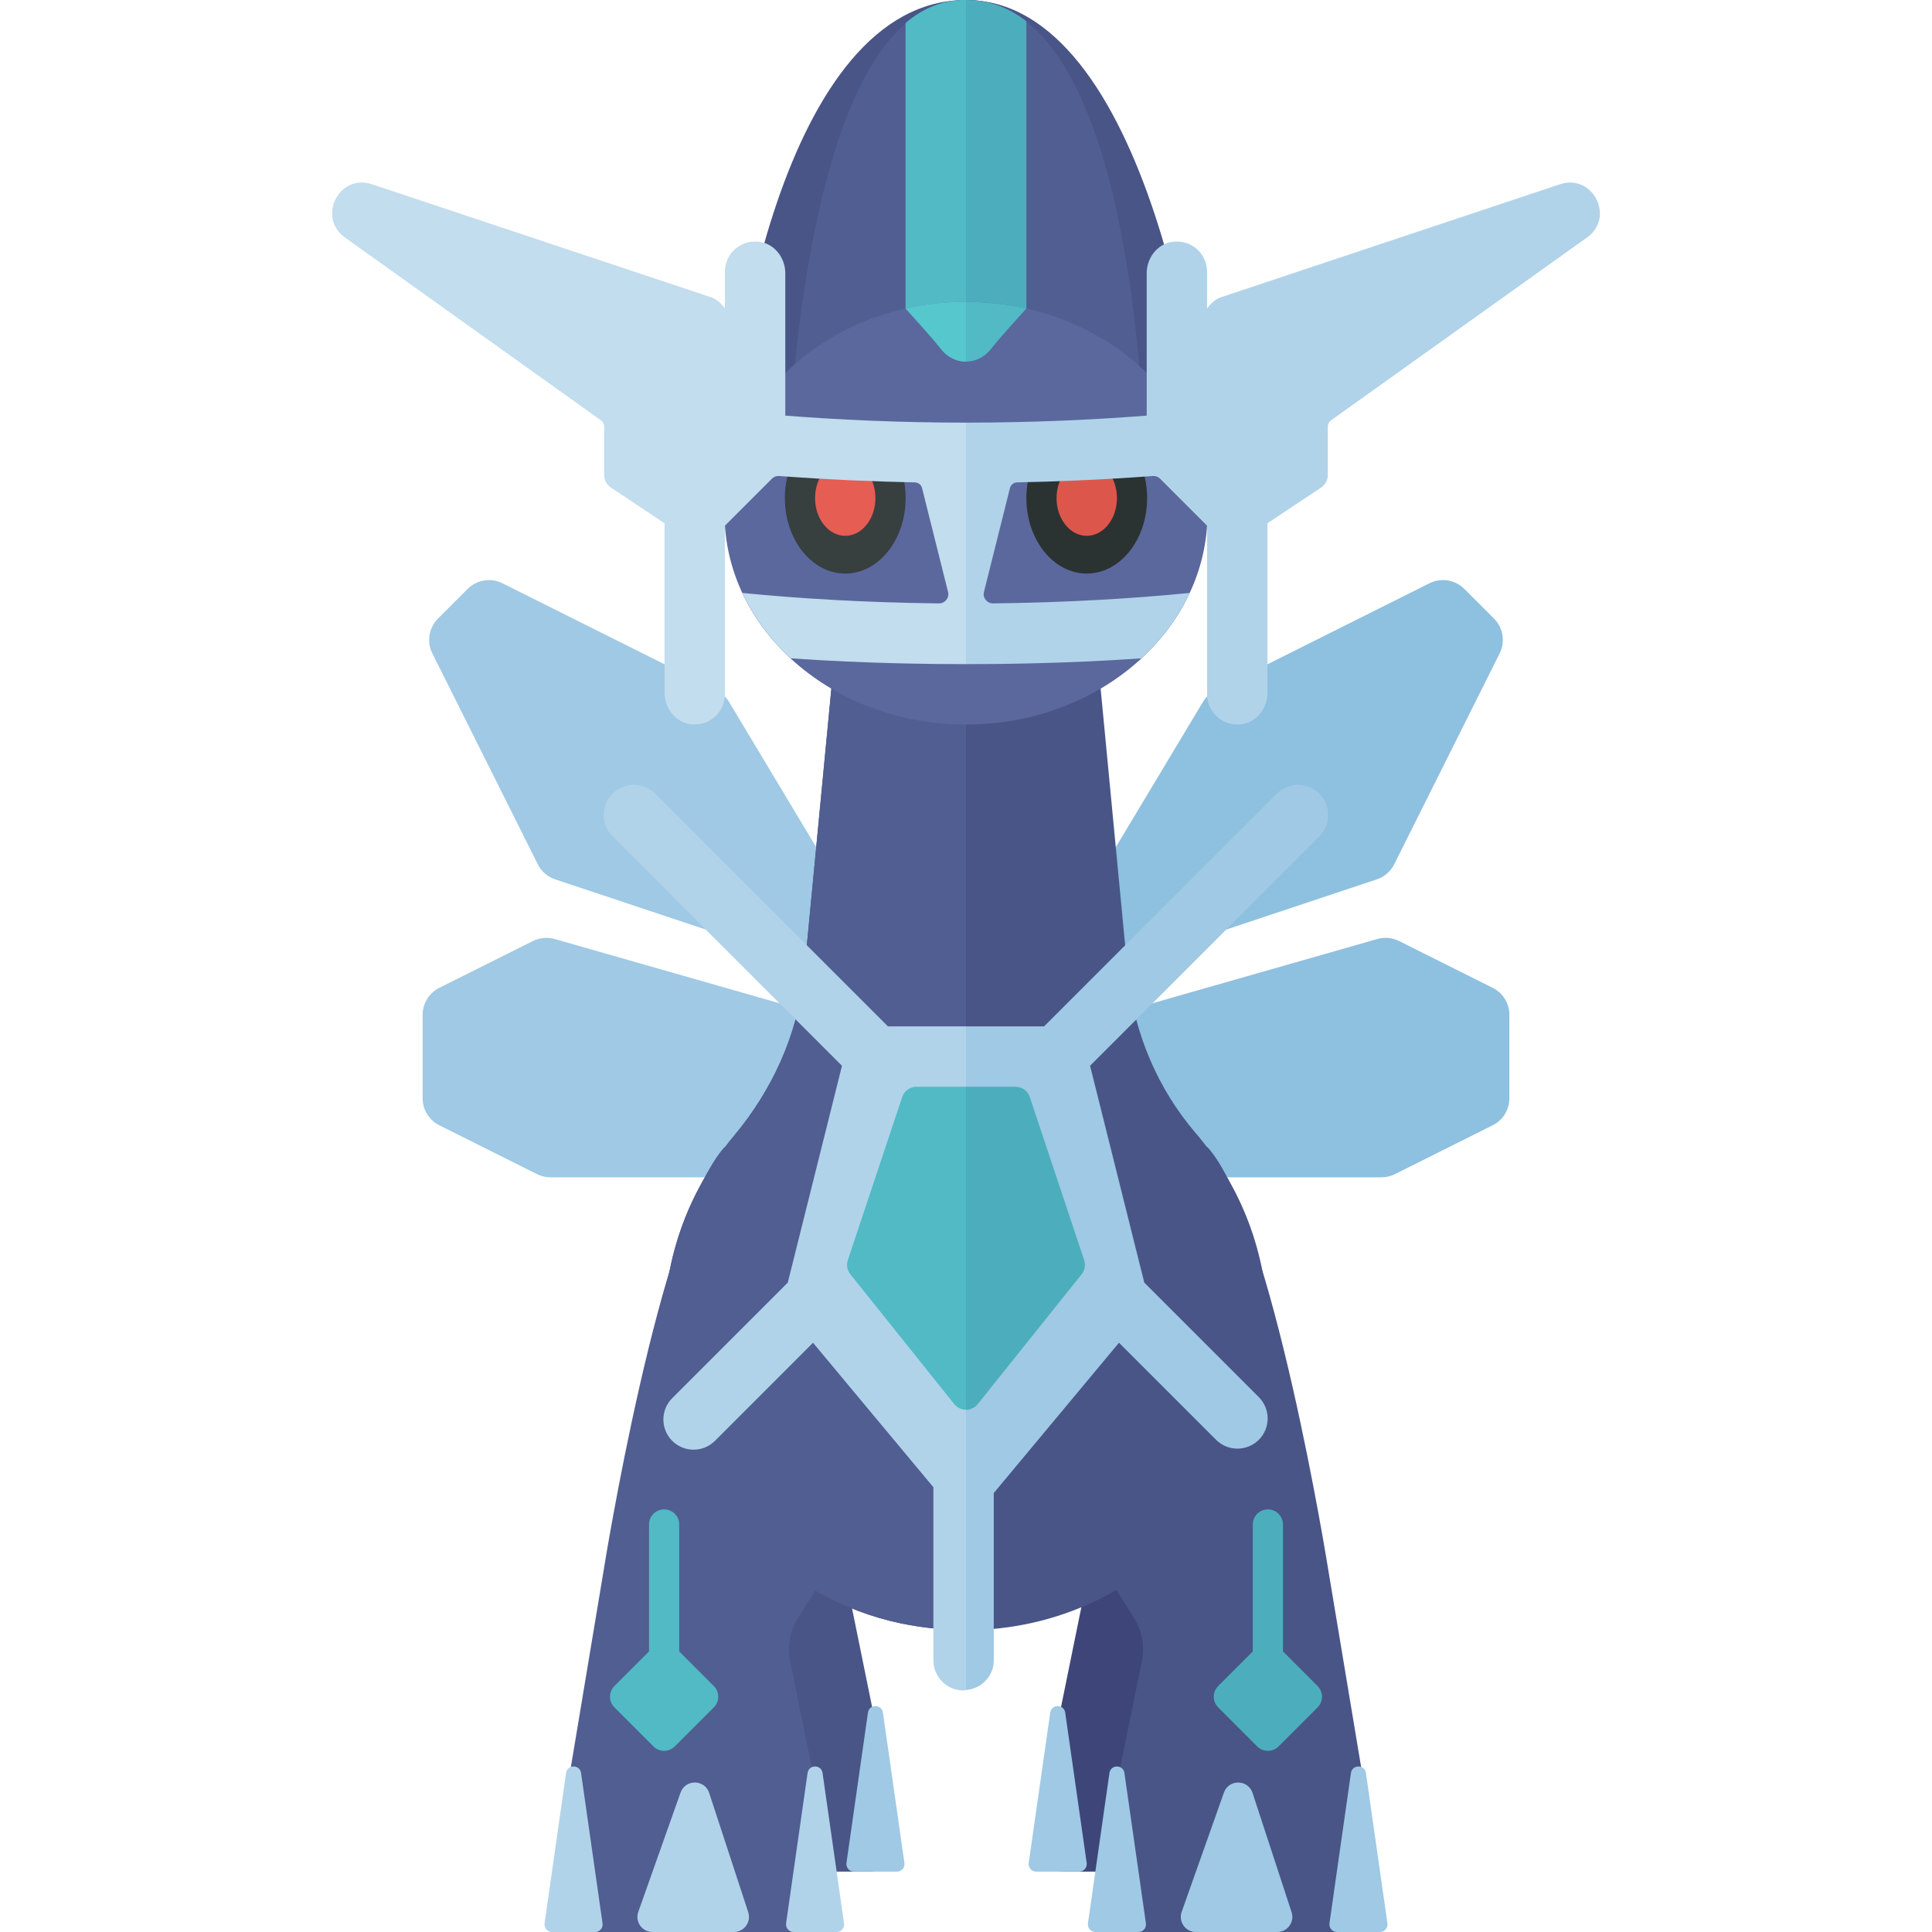 <?xml version="1.0" encoding="utf-8"?>
<!-- Generator: Adobe Illustrator 23.0.1, SVG Export Plug-In . SVG Version: 6.00 Build 0)  -->
<svg version="1.1" xmlns="http://www.w3.org/2000/svg" xmlns:xlink="http://www.w3.org/1999/xlink" x="0px" y="0px" width="32px"
	 height="32px" viewBox="0 0 32 32" enable-background="new 0 0 32 32" xml:space="preserve">
<g id="labels">
</g>
<g id="icons">
	<g>
		<g>
			<g>
				<path fill="#495587" d="M16,23c0,0-2-4-3-5c-1.076,1.193-2,7-2,7l-0.903,5.418C10.046,30.723,10.281,31,10.59,31h3.798
					c0.316,0,0.553-0.29,0.49-0.6l-0.79-3.88c-0.052-0.254-0.003-0.519,0.137-0.737L16,23z"/>
			</g>
			<path fill="#C1DDEE" d="M12.272,28.691l-0.7,1.976C11.514,30.829,11.635,31,11.807,31h1.348c0.17,0,0.291-0.166,0.238-0.328
				l-0.647-1.976C12.671,28.47,12.352,28.466,12.272,28.691z"/>
			<path fill="#C1DDEE" d="M10.376,28.366l-0.356,2.491C10.01,30.933,10.068,31,10.144,31h0.712c0.076,0,0.135-0.067,0.124-0.143
				l-0.356-2.491C10.603,28.223,10.397,28.223,10.376,28.366z"/>
			<path fill="#9FC9E4" d="M14.376,28.366l-0.356,2.491C14.01,30.933,14.068,31,14.144,31h0.712c0.076,0,0.135-0.067,0.124-0.143
				l-0.356-2.491C14.603,28.223,14.397,28.223,14.376,28.366z"/>
		</g>
		<g>
			<g>
				<path fill="#3E4679" d="M16.019,23c0,0,2-4,3-5c1.076,1.193,2,7,2,7l0.903,5.418C21.973,30.723,21.738,31,21.429,31h-3.798
					c-0.316,0-0.553-0.29-0.49-0.6l0.79-3.88c0.052-0.254,0.003-0.519-0.137-0.737L16.019,23z"/>
			</g>
			<path fill="#C1DDEE" d="M19.747,28.691l0.7,1.976C20.505,30.829,20.384,31,20.212,31h-1.348c-0.17,0-0.291-0.166-0.238-0.328
				l0.647-1.976C19.348,28.47,19.667,28.466,19.747,28.691z"/>
			<path fill="#C1DDEE" d="M21.643,28.366l0.356,2.491C22.009,30.933,21.951,31,21.875,31h-0.712c-0.076,0-0.135-0.067-0.124-0.143
				l0.356-2.491C21.416,28.223,21.622,28.223,21.643,28.366z"/>
			<path fill="#9FC9E4" d="M17.643,28.366l0.356,2.491C18.009,30.933,17.951,31,17.875,31h-0.712c-0.076,0-0.135-0.067-0.124-0.143
				l0.356-2.491C17.416,28.223,17.622,28.223,17.643,28.366z"/>
		</g>
		<path fill="#8EC0E0" d="M16.363,17.396l6.45-1.843c0.12-0.034,0.249-0.022,0.361,0.034l1.55,0.775
			C24.893,16.446,25,16.62,25,16.809v1.382c0,0.189-0.107,0.363-0.276,0.447l-1.618,0.809c-0.069,0.035-0.146,0.053-0.224,0.053
			H16.5c-0.276,0-0.5-0.224-0.5-0.5v-1.123C16,17.654,16.148,17.458,16.363,17.396z"/>
		<path fill="#8EC0E0" d="M24.255,9.755l0.49,0.49c0.152,0.152,0.19,0.385,0.094,0.577l-1.746,3.492
			c-0.059,0.119-0.163,0.209-0.289,0.251l-4.521,1.507c-0.44,0.147-0.826-0.334-0.587-0.732l2.23-3.716
			c0.049-0.082,0.12-0.147,0.205-0.19l3.547-1.774C23.87,9.565,24.103,9.603,24.255,9.755z"/>
		<path fill="#9FC9E4" d="M15.637,17.396l-6.45-1.843c-0.12-0.034-0.249-0.022-0.361,0.034l-1.55,0.775
			C7.107,16.446,7,16.62,7,16.809v1.382c0,0.189,0.107,0.363,0.276,0.447l1.618,0.809C8.964,19.482,9.04,19.5,9.118,19.5H15.5
			c0.276,0,0.5-0.224,0.5-0.5v-1.123C16,17.654,15.852,17.458,15.637,17.396z"/>
		<path fill="#9FC9E4" d="M7.745,9.755l-0.49,0.49c-0.152,0.152-0.19,0.385-0.094,0.577l1.746,3.492
			c0.059,0.119,0.163,0.209,0.289,0.251l4.521,1.507c0.44,0.147,0.826-0.334,0.587-0.732l-2.23-3.716
			c-0.049-0.082-0.12-0.147-0.205-0.19L8.322,9.661C8.13,9.565,7.897,9.603,7.745,9.755z"/>
		<path fill="#495587" d="M16,0c2.983,0,4,6.577,4,8.5h-8C12,6.112,12.983,0,16,0z"/>
		<path fill="#515E91" d="M16,0c2.983,0,3,8,3,9h-6C13,9,12.983,0,16,0z"/>
		<path fill="#4CAEBC" d="M17,0.353C16.71,0.125,16.38,0,16,0c-0.379,0-0.71,0.135-1,0.384V6h1h1V0.353z"/>
		<path fill="#51BAC5" d="M16,0c-0.379,0-0.71,0.133-1,0.382V6h1V0z"/>
		<g>
			<path fill="#495587" d="M17,24c0,0,2-4,3-5c1.076,1.193,2,7,2,7l0.903,5.418C22.954,31.723,22.719,32,22.41,32h-3.798
				c-0.316,0-0.553-0.29-0.49-0.6l0.79-3.88c0.052-0.254,0.003-0.519-0.137-0.737L17,24z"/>
		</g>
		<path fill="#495587" d="M18.685,16.168L18,9h-4l-0.685,7.167c-0.109,0.979-0.525,1.889-1.157,2.645
			c-0.895,1.072-1.351,2.521-1.081,4.081c0.342,1.967,1.893,3.59,3.848,3.996C18.157,27.56,21,25.112,21,22
			c0-1.236-0.452-2.364-1.197-3.234C19.176,18.033,18.792,17.126,18.685,16.168z"/>
		<g>
			<path fill="#515E91" d="M14,9l-0.685,7.167c-0.109,0.979-0.525,1.889-1.157,2.645c-0.895,1.072-1.351,2.522-1.081,4.081
				c0.342,1.967,1.893,3.589,3.848,3.996c0.365,0.076,0.723,0.107,1.074,0.107V9H14z"/>
		</g>
		<ellipse fill="#5B689D" cx="16" cy="8.5" rx="4" ry="3.5"/>
		<g>
			<ellipse fill="#373F3F" cx="14" cy="8.25" rx="1" ry="1.25"/>
			<ellipse fill="#E55D53" cx="14" cy="8.25" rx="0.5" ry="0.625"/>
		</g>
		<ellipse fill="#2B3332" cx="18" cy="8.25" rx="1" ry="1.25"/>
		<ellipse fill="#DD564C" cx="18" cy="8.25" rx="0.5" ry="0.625"/>
		<path fill="#C1DDEE" d="M13.007,6.884l0-2.358c0-0.249-0.17-0.48-0.416-0.519c-0.313-0.051-0.584,0.189-0.584,0.493v0.609
			c-0.061-0.084-0.137-0.155-0.237-0.188L6.161,3.052C5.617,2.87,5.246,3.599,5.713,3.933l4.242,3.03
			c0.033,0.023,0.052,0.061,0.052,0.102v0.802c0,0.084,0.042,0.162,0.111,0.208l0.889,0.592l0,2.807c0,0.249,0.17,0.48,0.416,0.519
			c0.313,0.051,0.584-0.189,0.584-0.493V8.707l0.78-0.78c0.031-0.031,0.074-0.046,0.117-0.043c0.853,0.064,1.649,0.094,2.251,0.106
			c0.056,0.001,0.103,0.04,0.117,0.094l0.431,1.722c0.024,0.096-0.051,0.189-0.15,0.188c-1.251-0.014-2.333-0.082-3.257-0.173
			c0.188,0.402,0.471,0.785,0.799,1.083C14.379,10.994,15.519,11,16,11V7C14.876,7,13.883,6.952,13.007,6.884z"/>
		<path fill="#B0D3EA" d="M18.993,6.884V4.526c0-0.249,0.17-0.48,0.416-0.519c0.313-0.051,0.584,0.189,0.584,0.493v0.609
			c0.061-0.084,0.137-0.155,0.237-0.188l5.608-1.869c0.544-0.181,0.916,0.548,0.449,0.881l-4.242,3.03
			c-0.033,0.023-0.052,0.061-0.052,0.102v0.802c0,0.084-0.042,0.162-0.111,0.208l-0.889,0.592v2.807c0,0.249-0.17,0.48-0.416,0.519
			c-0.313,0.051-0.584-0.189-0.584-0.493V8.707l-0.78-0.78c-0.031-0.031-0.074-0.046-0.117-0.043
			c-0.853,0.064-1.649,0.094-2.251,0.106c-0.056,0.001-0.103,0.04-0.117,0.094l-0.431,1.722c-0.024,0.096,0.051,0.189,0.15,0.188
			c1.251-0.014,2.333-0.082,3.257-0.173c-0.188,0.402-0.471,0.785-0.799,1.083C17.621,10.994,16.481,11,16,11V7
			C17.124,7,18.117,6.952,18.993,6.884z"/>
		<path fill="#9FC9E4" d="M20.272,29.691l-0.7,1.976C19.514,31.829,19.635,32,19.807,32h1.348c0.17,0,0.291-0.166,0.238-0.328
			l-0.647-1.976C20.671,29.47,20.352,29.466,20.272,29.691z"/>
		<path fill="#9FC9E4" d="M18.376,29.366l-0.356,2.491C18.01,31.933,18.068,32,18.144,32h0.712c0.076,0,0.135-0.067,0.124-0.143
			l-0.356-2.491C18.603,29.223,18.397,29.223,18.376,29.366z"/>
		<path fill="#9FC9E4" d="M22.376,29.366l-0.356,2.491C22.01,31.933,22.068,32,22.144,32h0.712c0.076,0,0.135-0.067,0.124-0.143
			l-0.356-2.491C22.603,29.223,22.397,29.223,22.376,29.366z"/>
		<g>
			<g>
				<path fill="#515E91" d="M15,24c0,0-2-4-3-5c-1.076,1.193-2,7-2,7l-0.903,5.418C9.046,31.723,9.281,32,9.59,32h3.798
					c0.316,0,0.553-0.29,0.49-0.6l-0.79-3.88c-0.052-0.254-0.003-0.519,0.137-0.737L15,24z"/>
			</g>
			<path fill="#B0D3EA" d="M11.272,29.691l-0.7,1.976C10.514,31.829,10.635,32,10.807,32h1.348c0.17,0,0.291-0.166,0.238-0.328
				l-0.647-1.976C11.671,29.47,11.352,29.466,11.272,29.691z"/>
			<path fill="#B0D3EA" d="M9.376,29.366L9.02,31.857C9.01,31.933,9.068,32,9.144,32h0.712c0.076,0,0.135-0.067,0.124-0.143
				l-0.356-2.491C9.603,29.223,9.397,29.223,9.376,29.366z"/>
			<path fill="#B0D3EA" d="M13.376,29.366l-0.356,2.491C13.01,31.933,13.068,32,13.144,32h0.712c0.076,0,0.135-0.067,0.124-0.143
				l-0.356-2.491C13.603,29.223,13.397,29.223,13.376,29.366z"/>
		</g>
		<path fill="#4CAEBC" d="M21,27.965c-0.138,0-0.25-0.112-0.25-0.25V25.25c0-0.138,0.112-0.25,0.25-0.25s0.25,0.112,0.25,0.25v2.465
			C21.25,27.854,21.138,27.965,21,27.965z"/>
		<path fill="#4CAEBC" d="M20.823,27.28l-0.646,0.646c-0.098,0.098-0.098,0.256,0,0.354l0.646,0.646
			c0.098,0.098,0.256,0.098,0.354,0l0.646-0.646c0.098-0.098,0.098-0.256,0-0.354l-0.646-0.646
			C21.079,27.183,20.921,27.183,20.823,27.28z"/>
		<path fill="#51BAC5" d="M11,27.965c-0.138,0-0.25-0.112-0.25-0.25V25.25c0-0.138,0.112-0.25,0.25-0.25s0.25,0.112,0.25,0.25v2.465
			C11.25,27.854,11.138,27.965,11,27.965z"/>
		<path fill="#51BAC5" d="M10.823,27.28l-0.646,0.646c-0.098,0.098-0.098,0.256,0,0.354l0.646,0.646
			c0.098,0.098,0.256,0.098,0.354,0l0.646-0.646c0.098-0.098,0.098-0.256,0-0.354l-0.646-0.646
			C11.079,27.183,10.921,27.183,10.823,27.28z"/>
		<g>
			<path fill="#B0D3EA" d="M14.707,17l-3.854-3.854c-0.195-0.195-0.512-0.195-0.707,0s-0.195,0.512,0,0.707l3.8,3.8l-0.898,3.591
				l-1.914,1.914c-0.195,0.195-0.195,0.512,0,0.707c0.098,0.098,0.226,0.146,0.354,0.146s0.256-0.049,0.354-0.146l1.624-1.625
				l1.994,2.393V27.5c0,0.276,0.224,0.5,0.5,0.5c0.014,0,0.026-0.007,0.04-0.008V17H14.707z"/>
			<path fill="#9FC9E4" d="M21.854,13.146c-0.195-0.195-0.512-0.195-0.707,0L17.293,17H16v10.992c0.257-0.021,0.46-0.23,0.46-0.492
				v-2.771l2.074-2.489l1.608,1.608c0.098,0.098,0.226,0.146,0.354,0.146s0.256-0.049,0.354-0.146c0.195-0.195,0.195-0.512,0-0.707
				l-1.897-1.897l-0.898-3.592l3.8-3.8C22.049,13.658,22.049,13.342,21.854,13.146z"/>
		</g>
		<g>
			<path fill="#51BAC5" d="M15.18,18c-0.108,0-0.203,0.069-0.237,0.171l-0.9,2.7c-0.027,0.08-0.011,0.169,0.042,0.235l1.72,2.15
				c0.05,0.062,0.123,0.094,0.195,0.094V18H15.18z"/>
			<path fill="#4CAEBC" d="M17.957,20.871l-0.9-2.7C17.023,18.069,16.927,18,16.82,18H16v5.35c0.073,0,0.145-0.031,0.195-0.094
				l1.72-2.15C17.968,21.04,17.984,20.951,17.957,20.871z"/>
		</g>
		<path fill="#51BAC5" d="M15.584,5.777c0.217,0.283,0.615,0.283,0.832,0C16.551,5.601,17,5.11,17,5.11C16.67,5.035,16.319,5,16,5
			s-0.687,0.037-1,0.11C15,5.11,15.449,5.601,15.584,5.777z"/>
		<g>
			<path fill="#56C7CD" d="M15,5.11c0,0,0.449,0.492,0.584,0.668C15.692,5.919,15.846,5.99,16,5.99V5C15.681,5,15.313,5.037,15,5.11
				z"/>
		</g>
	</g>
</g>
</svg>
